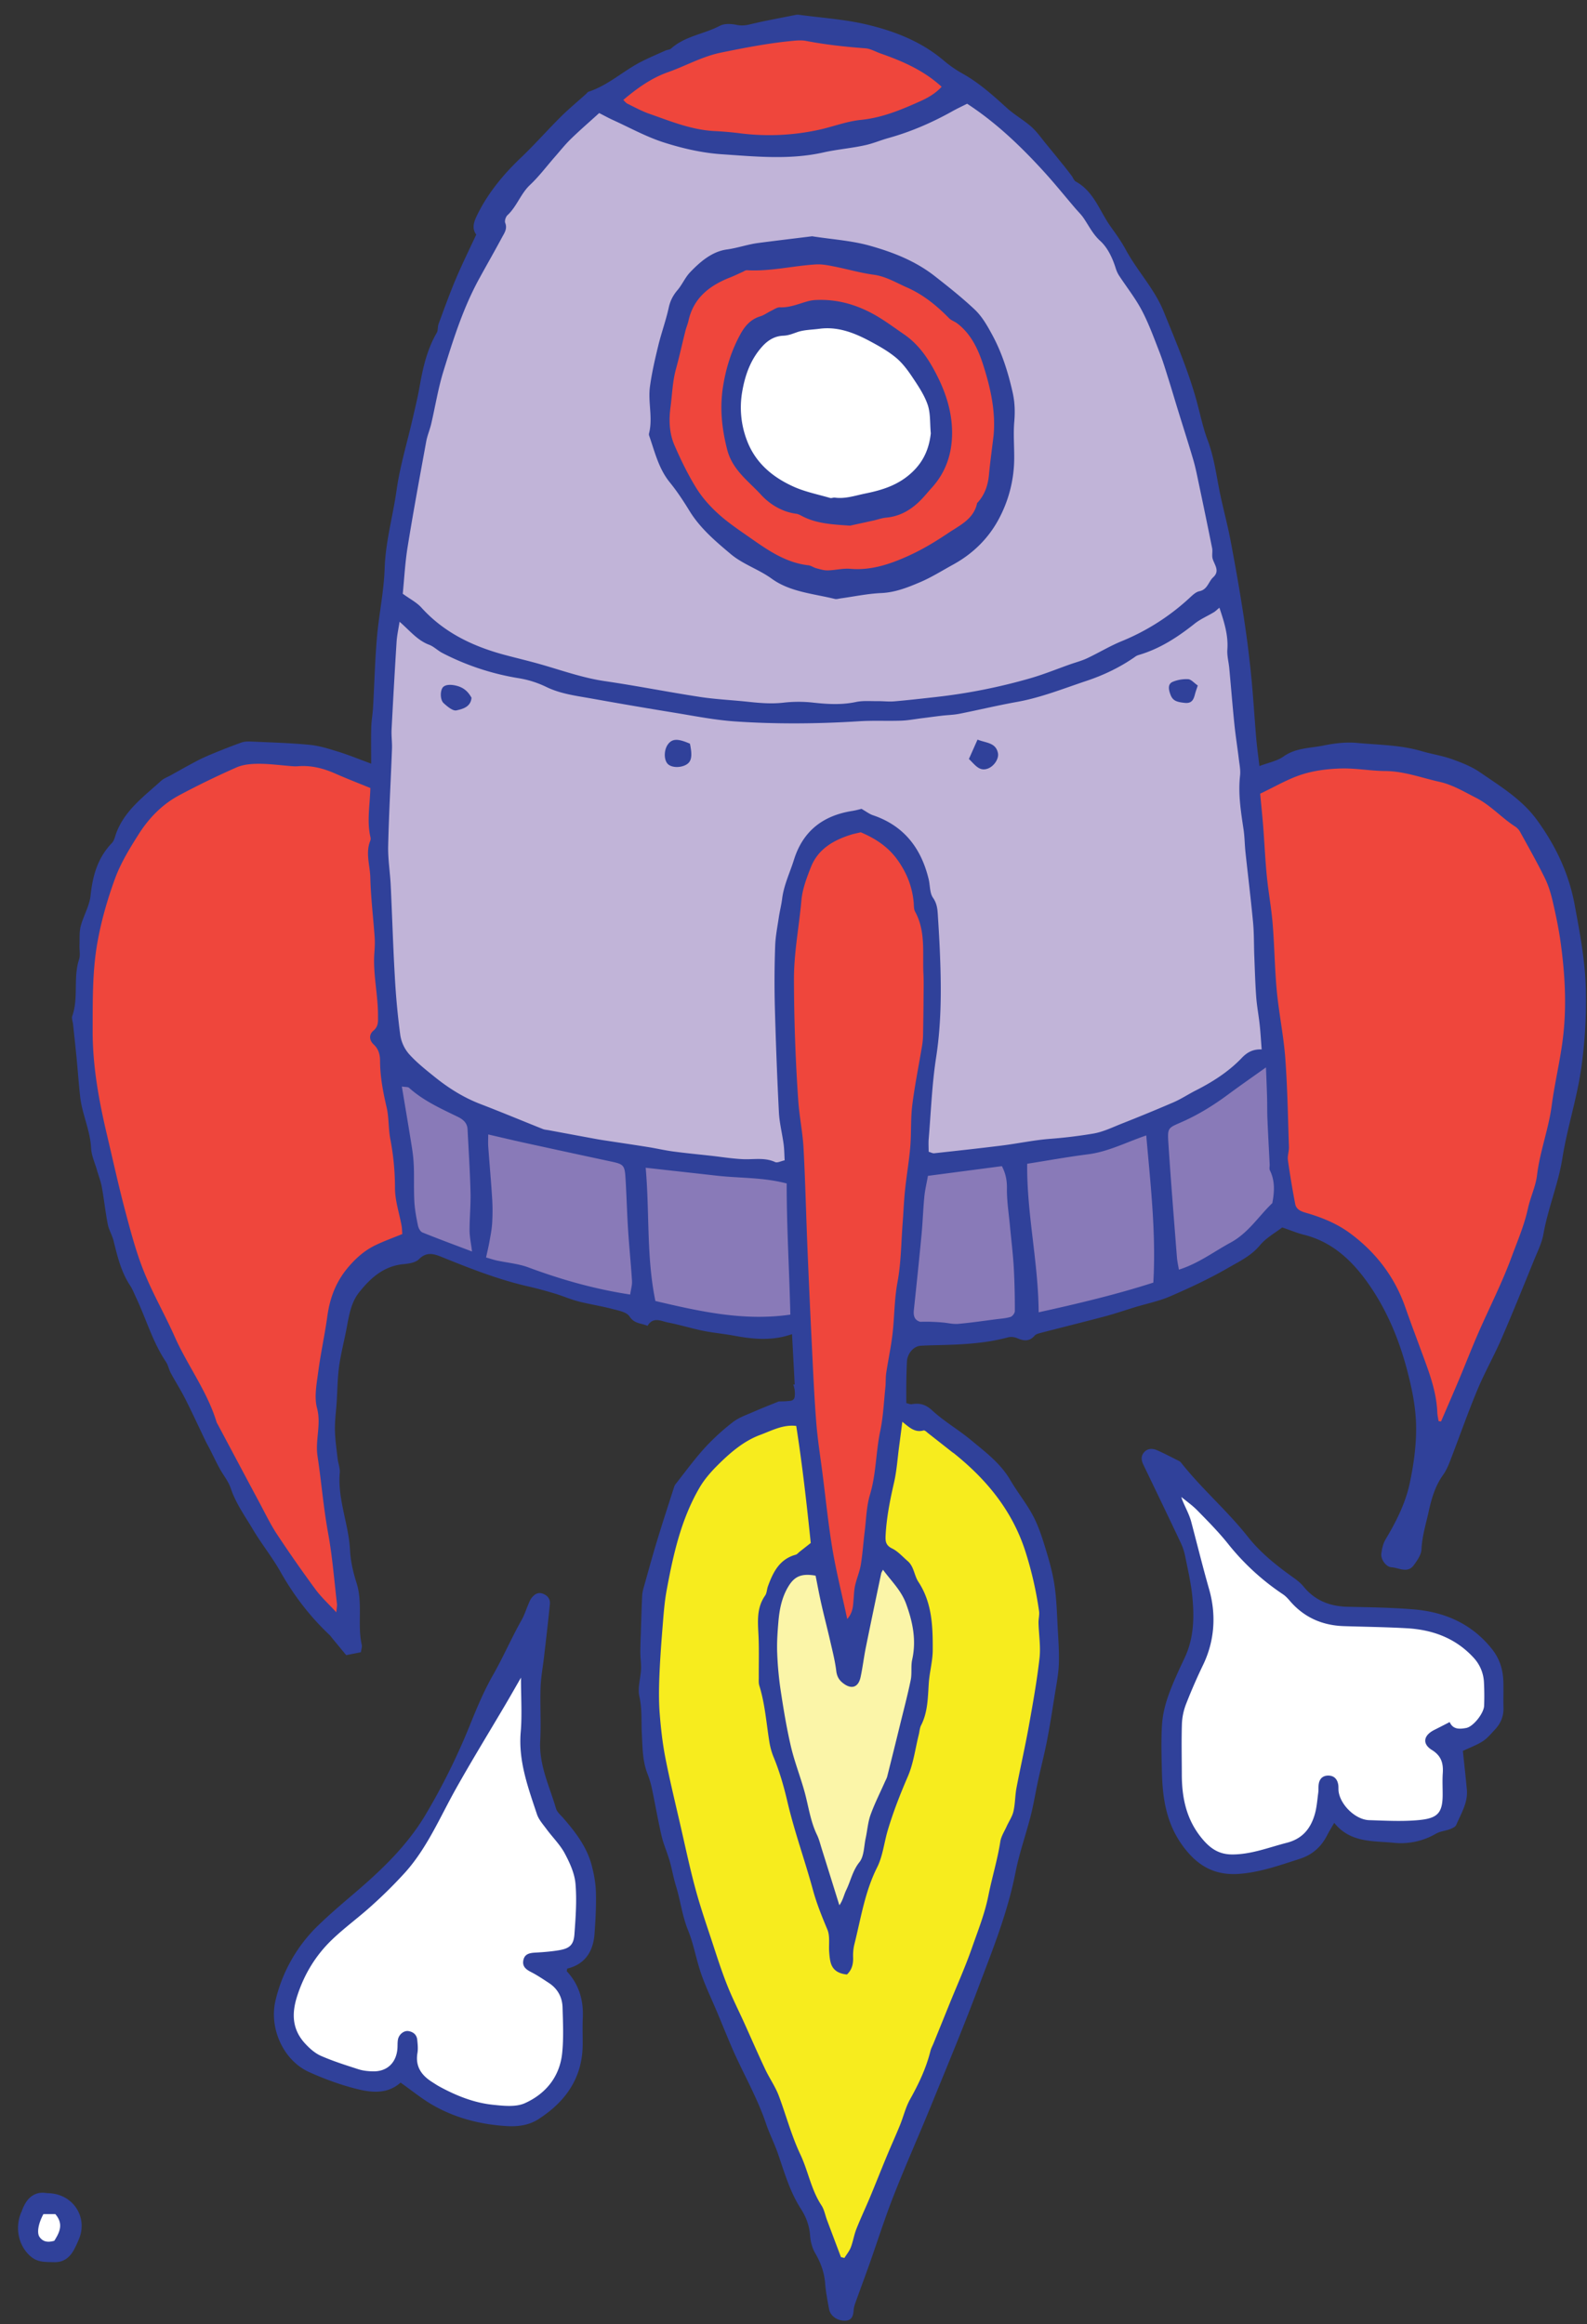 <svg width="127" height="186" viewBox="-1 -1 127 186" xmlns="http://www.w3.org/2000/svg"><rect x="-1" y="-1" width="127" height="186" fill="#333333" stroke="none"/><path fill="#C1B4D8" d="M41.75 11.921l-3.6 5.488-5.4 15.016-2.5 13.722-.5 16.864v19.258l4.059 3.792 11.141 4.39 11.781 1.995 18.459-.897 11.76-1.197 9.2-3.992 4.8-3.093-3.1-33.228-2.998-16.964-4.488-10.676-3.914-6.287-7.576-7.883-8.224-5.987-8.4-.998-7.927 1.597-7.173 4.091-5.4 4.989"/><path fill="#897AB8" d="M30.35 84.364l1.6 14.369 6.4 1.596 9.1 2.495 11.5 2.195 6.825-.399 7.475.698 9.9-.798 10.547-3.193 7.253-5.289.6-4.689-.6-8.082-3.6 1.995-4.807 3.293-5.293 2.195-5.9.699-6.16.997h-3.14l-9.7.399-4-.399-4.027-.408-4.773-.689-5.8-1.098-3.9-1.097-5.1-2.096-4.4-2.694"/><path fill="#F7EC1E" d="M61.425 112.329L57 114.95l-3.3 3.964-2.175 7.035-.525 9.804 2.85 13.62 4.575 13.247 3.425 8.606 3.5 7.484.6 2.544.725.524.875-2.02 6.025-14.145 5.1-13.246 2.25-11.001 2.025-9.404-.9-8.782-4.425-6.886-4.375-3.442-1.625-.523h-10.2"/><path fill="#FBF5A8" d="M63.75 123.928l-1.9 1.048-1.1 3.069v5.612l2.1 9.505 3.1 9.879h1.025l3.975-12.498 1.8-10.678-.975-4.14-1.725-1.797-5.175-.598-1.125.598"/><path fill="#EF463C" d="M69.35 65.304h-2.4l-2.8 1.497-1.7 3.493-.6 9.779.7 16.165.6 14.269 1.3 10.178 2.3 10.477 3.6-16.864 1.6-16.763 1.3-14.668v-9.081l-1.2-5.189-1.4-2.494-1.3-.799m-40.2-4.29l-3.799-1.636H18.35l-6 2.734s-3.9 4.989-4.099 5.288c-.2.299-2.501 10.976-2.501 10.976l.6 8.581 2.501 10.877 7.3 16.066 7.6 12.588 2.9 3.377.4-1.697-1.7-8.082-.4-9.779 1.1-7.484 3.1-3.193 2.8-1.397-1.5-14.668-.9-8.681-.5-9.58.099-4.29zm70.1 1.297l1.3 14.269.8 10.976.7 8.482 2.792 1.197 3.808 2.894 2.7 4.79 1.7 5.787v5.588l5.1-9.48 5.1-15.267 2.2-11.973-2.2-11.276-4.9-5.987-6.9-2.933-6.608.538-5.592 2.395M75.95 5.733l-5.8-3.293-9.4-.898-8.55 2.096-4.75 3.393 3.481 1.995 7.819 1.497 7.8-.599s5.5-1.596 5.8-1.696c.3-.1 3.6-2.495 3.6-2.495zM65.567 19.005l-8.317.998-3.989 3.791-1.061 4.391v5.787l2.123 5.089 5.527 4.69 5 1.896 8.4-1.497 4.9-4.191 1.2-7.633-1.2-5.239-3.6-4.088-5-2.797-3.983-1.197"/><path fill="#FFF" d="M65.961 24.394l-5.311.698-2.7 3.493v5.089l2.7 4.191 5.311 1.696 5.989-1.397 2-2.395v-3.738l-1.9-4.145-3.1-2.794-2.989-.698M3.95 174.968h-1.4l-1.1 1.098v2.095l1.539.399 1.774-.998v-1.696l-.813-.898m37.3-44.703l-3.1 5.089-1.7 3.891-1.875 3.618-3.713 5.5-6.037 5.314s-2.663 4.341-2.663 4.453v3.929l2.513 2.507 3.375.935 3.45-.785 3 2.132 3.037.936h4.013l2.625-2.881.75-3.555-.337-2.844-1.087-1.647-.788-.486 1.913-.748.675-1.011.563-3.517-.637-2.732-.863-2.132-1.087-1.46-.975-1.609-.563-2.957.337-10.34-.826.4zm51.487-13.072l4.276 3.966 5.024 4.94 4.35 2.058 4.688.299 3.488.674 2.062 1.384 1.462 1.871.3 1.909-.862 3.33-2.925.524.675 2.582-.15 3.255-3.45 1.609-4.575-.673-1.8-1.684-1.2 2.881-2.55 1.347-4.387.824-2.926-1.871-1.312-4.229v-6.137l1.838-4.266.374-2.469-.074-2.582-.6-3.405-2.176-5.575.45-.562"/><g fill="#30419A"><path d="M125.906 78.105c-.059-2.251-.481-4.464-.89-6.682-.467-2.535-1.522-4.738-3.017-6.798-1.206-1.659-2.921-2.689-4.553-3.816-.675-.466-1.476-.78-2.258-1.059-.784-.279-1.622-.403-2.423-.639-1.682-.496-3.428-.497-5.148-.657-.88-.082-1.803.023-2.675.202-1.081.224-2.229.177-3.216.876-.529.375-1.234.503-1.94.773-.091-.776-.194-1.496-.256-2.219-.148-1.73-.245-3.464-.421-5.19a93.263 93.263 0 0 0-.624-4.828c-.3-1.935-.64-3.864-1.005-5.787-.22-1.165-.525-2.315-.78-3.474-.336-1.527-.494-3.089-1.055-4.575-.406-1.074-.622-2.22-.937-3.33-.674-2.383-1.646-4.654-2.573-6.946-.745-1.844-2.127-3.271-3.054-4.99-.346-.645-.782-1.246-1.209-1.844-.877-1.231-1.326-2.793-2.776-3.59-.152-.083-.221-.31-.337-.463a31.065 31.065 0 0 0-.59-.764c-.481-.596-.962-1.191-1.449-1.782-.387-.468-.737-.98-1.187-1.378-.619-.549-1.362-.961-1.972-1.517-1.117-1.016-2.233-2.018-3.566-2.757a9.504 9.504 0 0 1-1.497-1.047c-1.79-1.512-3.924-2.338-6.144-2.863-1.775-.419-3.621-.534-5.437-.78a.899.899 0 0 0-.287.021c-1.196.24-2.398.455-3.583.741-.388.094-.717.127-1.119.044-.421-.087-.958-.114-1.316.075-1.275.673-2.796.82-3.912 1.827-.108.097-.303.092-.448.157-.639.287-1.285.562-1.91.878-1.453.732-2.658 1.901-4.239 2.413-.082.026-.141.124-.211.188-.693.624-1.413 1.219-2.071 1.877-1.06 1.059-2.048 2.183-3.137 3.22-1.339 1.275-2.541 2.707-3.4 4.39-.324.636-.582 1.207-.173 1.761-.574 1.239-1.142 2.386-1.638 3.562-.498 1.179-.93 2.386-1.375 3.587-.084.225-.034.513-.149.713-.764 1.318-1.101 2.763-1.359 4.242-.153.884-.368 1.759-.569 2.635-.436 1.902-1.012 3.783-1.284 5.708-.294 2.087-.883 4.121-.954 6.255-.061 1.855-.459 3.695-.619 5.55-.159 1.851-.202 3.712-.308 5.567-.03.541-.132 1.078-.147 1.619-.025.947-.007 1.894-.007 2.9-.943-.346-1.76-.683-2.6-.945-.763-.237-1.543-.486-2.332-.562-1.565-.151-3.141-.191-4.713-.263-.249-.012-.518.002-.749.084a48.05 48.05 0 0 0-2.136.827c-.459.187-.918.381-1.357.61-.734.382-1.453.793-2.177 1.194-.251.138-.538.24-.744.428-1.349 1.229-2.863 2.32-3.564 4.109-.117.296-.171.658-.376.871-1.136 1.181-1.539 2.61-1.706 4.2-.087.836-.573 1.624-.789 2.456-.125.479-.078 1.006-.098 1.511-.015.384.079.799-.035 1.148-.482 1.477-.027 3.059-.542 4.53-.067.191.04.442.063.665.097.912.197 1.824.286 2.736.098 1.018.169 2.039.282 3.056.155 1.395.807 2.684.874 4.11.028.588.299 1.165.465 1.746.129.454.309.898.393 1.36.18.994.285 2.001.477 2.991.089.457.357.877.468 1.332.302 1.238.6 2.471 1.313 3.561.208.316.346.678.508 1.024.797 1.698 1.313 3.525 2.373 5.102.174.259.225.596.375.874.378.701.808 1.374 1.167 2.084.561 1.109 1.079 2.24 1.618 3.36.11.228.239.447.353.673.258.507.499 1.023.771 1.523.292.538.707 1.029.897 1.598.402 1.207 1.14 2.22 1.773 3.29.687 1.159 1.543 2.218 2.204 3.389 1.064 1.886 2.357 3.576 3.93 5.06.093.087.163.199.245.298l1.086 1.313 1.175-.233c.028-.217.108-.415.07-.588-.367-1.632.102-3.327-.417-4.956-.271-.849-.477-1.747-.523-2.632-.106-2.086-1.004-4.061-.819-6.186.032-.371-.131-.757-.174-1.139-.087-.765-.202-1.532-.215-2.299-.012-.736.092-1.474.14-2.21.063-.961.064-1.93.196-2.881.144-1.044.421-2.069.612-3.107.181-.985.358-2.006.978-2.789.9-1.137 1.964-2.114 3.543-2.268.433-.041.976-.116 1.25-.392.618-.622 1.187-.443 1.846-.176 2.257.915 4.523 1.807 6.909 2.351.713.162 1.419.357 2.119.567.633.19 1.243.462 1.882.627.897.231 1.817.368 2.712.604.492.129 1.158.245 1.384.597.386.603.944.532 1.446.758.455-.761 1.091-.375 1.644-.267.939.183 1.857.469 2.795.661.811.165 1.641.237 2.455.388 1.524.283 3.04.45 4.668-.118l.216 4.04c-.043-.006-.076-.008-.116-.013.111.31.155.626.116.963-.024.207-.142.32-.347.346-.307.04-.616.046-.926.048-.654.266-1.365.542-2.066.85-.55.241-1.146.445-1.611.807a18.01 18.01 0 0 0-2.25 2.06c-.838.923-1.575 1.937-2.347 2.919-.077.097-.111.231-.15.354-.446 1.393-.902 2.784-1.327 4.183-.354 1.164-.674 2.338-1.002 3.509-.076.273-.163.551-.178.829-.052 1.024-.078 2.051-.112 3.075-.016.511-.04 1.022-.037 1.532.003.435.074.871.055 1.304-.033.732-.289 1.5-.134 2.182.228 1.001.143 1.984.197 2.976.059 1.086.045 2.182.454 3.223.151.386.272.789.357 1.194.264 1.254.477 2.519.768 3.767.159.683.453 1.333.648 2.009.188.648.293 1.32.494 1.963.369 1.185.504 2.424.981 3.592.455 1.113.646 2.332 1.044 3.472.367 1.054.857 2.066 1.289 3.099.385.917.755 1.84 1.148 2.754.883 2.058 2.031 3.996 2.751 6.129.276.818.675 1.594.957 2.41.522 1.509.954 3.05 1.833 4.413.424.656.688 1.364.744 2.165.034.469.164.974.398 1.377.444.762.736 1.541.803 2.427.052.69.191 1.374.313 2.056.097.552.663.953 1.29.933.563-.017.646-.413.68-.861.014-.188.07-.379.135-.559.366-1.022.748-2.039 1.111-3.063.654-1.848 1.246-3.72 1.962-5.544.937-2.389 1.986-4.735 2.957-7.112 1.274-3.12 2.574-6.232 3.763-9.386 1.152-3.057 2.385-6.092 3.018-9.327.301-1.541.837-3.035 1.225-4.562.237-.932.387-1.885.591-2.825.231-1.067.507-2.123.714-3.194.233-1.199.419-2.408.611-3.615.13-.822.298-1.646.332-2.474.038-.963-.037-1.932-.089-2.896-.06-1.117-.089-2.241-.245-3.347-.134-.945-.385-1.882-.663-2.799-.288-.948-.582-1.914-1.036-2.788-.529-1.019-1.273-1.926-1.854-2.923-.782-1.342-1.998-2.245-3.152-3.203-.999-.829-2.146-1.489-3.096-2.365-.525-.485-.992-.604-1.623-.501-.137.023-.289-.052-.448-.085 0-.589-.006-1.134.002-1.677.008-.547.022-1.094.049-1.64.032-.655.533-1.235 1.089-1.27.37-.024.742-.036 1.113-.045 1.974-.045 3.945-.106 5.871-.626.231-.062.532-.034.751.063.524.23.972.281 1.392-.2.11-.126.324-.18.5-.226 1.714-.445 3.434-.869 5.145-1.324.805-.215 1.596-.488 2.394-.731.948-.288 1.936-.486 2.839-.88 1.559-.676 3.108-1.398 4.577-2.247.901-.519 1.868-.97 2.58-1.829.495-.598 1.23-.998 1.78-1.426.66.225 1.194.452 1.751.591 2.188.544 3.75 1.982 5.001 3.711 1.552 2.147 2.575 4.563 3.251 7.148.417 1.597.733 3.141.713 4.819-.016 1.438-.22 2.829-.51 4.194-.338 1.601-1.084 3.082-1.933 4.499-.203.34-.299.772-.343 1.173-.047.426.382 1.034.802 1.059.599.035 1.296.52 1.798-.165.279-.378.596-.837.616-1.273.047-1.045.355-2.016.575-3.018.231-1.049.518-2.045 1.152-2.931.24-.336.413-.731.563-1.119.729-1.886 1.396-3.798 2.172-5.665.578-1.392 1.33-2.712 1.93-4.096.909-2.094 1.76-4.212 2.621-6.326.279-.684.621-1.365.747-2.081.364-2.06 1.188-3.994 1.517-6.074.37-2.34 1.117-4.611 1.473-6.97a37.7 37.7 0 0 0 .401-6.597zM52.472 4.77c1.414-.498 2.715-1.25 4.223-1.559 1.849-.379 3.694-.737 5.571-.925.412-.041.844-.089 1.243-.012 1.575.306 3.163.472 4.761.594.399.031.782.264 1.173.402 1.751.615 3.445 1.334 4.912 2.673-.482.529-1.082.876-1.702 1.155-1.524.683-3.048 1.326-4.758 1.496-1.138.112-2.24.549-3.368.795a18.65 18.65 0 0 1-6.405.266 26.299 26.299 0 0 0-1.957-.166c-1.846-.097-3.509-.791-5.205-1.384-.6-.21-1.165-.52-1.738-.801-.131-.064-.228-.199-.345-.305 1.113-.941 2.254-1.758 3.595-2.229zM31.624 42.742c.454-2.814.974-5.616 1.486-8.42.086-.471.284-.921.394-1.388.329-1.404.554-2.838.977-4.211.784-2.542 1.585-5.086 2.874-7.435.6-1.097 1.224-2.181 1.814-3.283.188-.352.45-.692.261-1.168-.064-.162.041-.487.181-.617.752-.7 1.053-1.716 1.808-2.426.721-.678 1.321-1.484 1.977-2.232.424-.484.825-.992 1.284-1.439.708-.69 1.458-1.337 2.27-2.075.398.202.731.388 1.076.545 1.368.622 2.7 1.363 4.123 1.815 1.486.472 3.05.832 4.601.936 2.712.182 5.442.465 8.154-.146 1.12-.252 2.277-.336 3.395-.593.612-.14 1.2-.392 1.815-.563 1.796-.499 3.504-1.245 5.134-2.158.359-.201.734-.373 1.147-.582 2.3 1.497 4.286 3.395 6.143 5.433.861.944 1.664 1.941 2.495 2.914.228.268.487.514.684.803.423.622.73 1.281 1.332 1.829.585.533.981 1.363 1.236 2.184.064.207.156.414.274.596.606.926 1.303 1.804 1.815 2.778.558 1.059.969 2.199 1.406 3.318.279.714.498 1.452.729 2.183.27.856.522 1.717.787 2.574.396 1.285.809 2.566 1.189 3.856.171.579.291 1.173.415 1.765.375 1.774.745 3.55 1.101 5.329.055.276-.036.586.042.851.148.499.598.972.045 1.481-.384.354-.453.988-1.11 1.119-.288.058-.553.324-.788.538a18.038 18.038 0 0 1-5.43 3.459c-.947.387-1.831.928-2.76 1.365-.433.204-.905.326-1.36.486-1.061.375-2.106.803-3.185 1.114a45.425 45.425 0 0 1-7.553 1.502c-1.112.123-2.224.253-3.338.347-.447.038-.902-.021-1.353-.016-.573.006-1.163-.049-1.714.068-1.128.239-2.236.178-3.365.056a10.612 10.612 0 0 0-2.39-.008c-.975.117-1.924.037-2.885-.066-1.283-.138-2.578-.193-3.851-.389-2.538-.388-5.057-.891-7.596-1.261-1.795-.262-3.483-.875-5.21-1.365-.925-.262-1.863-.482-2.793-.731-2.558-.684-4.872-1.784-6.686-3.792-.373-.413-.907-.682-1.49-1.107.118-1.171.184-2.484.393-3.773zM29.041 98.65c-.807.39-1.457.942-2.074 1.643-1.054 1.195-1.563 2.52-1.773 4.048-.206 1.495-.536 2.972-.731 4.468-.125.952-.33 1.983-.093 2.871.351 1.314-.156 2.556.04 3.85.312 2.055.474 4.129.851 6.182.34 1.857.483 3.751.705 5.629.018.153-.021.312-.051.686-.633-.688-1.209-1.212-1.661-1.826a106.18 106.18 0 0 1-3.087-4.42c-.529-.802-.948-1.678-1.402-2.527-1.107-2.066-2.206-4.137-3.308-6.206-.045-.087-.103-.168-.131-.26-.748-2.457-2.323-4.511-3.353-6.833-.779-1.757-1.751-3.432-2.463-5.213-.629-1.572-1.062-3.227-1.498-4.868-.52-1.956-.95-3.935-1.417-5.905-.666-2.806-1.191-5.625-1.181-8.532.008-2.323-.029-4.655.368-6.939.308-1.762.807-3.512 1.424-5.194.459-1.251 1.179-2.424 1.899-3.558.816-1.285 1.882-2.383 3.241-3.107a67.33 67.33 0 0 1 4.587-2.229c.537-.236 1.188-.287 1.787-.287.883 0 1.766.124 2.65.191.159.012.32.016.478.004 1.051-.085 2.029.165 2.985.588.925.409 1.87.773 2.806 1.156-.041 1.411-.286 2.664.004 3.921a.498.498 0 0 1-.006.284c-.406.983-.027 1.975-.003 2.955.039 1.593.236 3.182.347 4.774.029.409.01.824-.021 1.234-.129 1.696.296 3.36.29 5.049-.002.441.059.85-.379 1.212-.325.269-.358.732.036 1.097.376.348.505.786.507 1.304.003 1.259.238 2.486.524 3.713.194.835.137 1.724.301 2.569a20.79 20.79 0 0 1 .37 3.916c.005 1.002.346 2.002.528 3.004.04.217.038.441.056.661-.744.305-1.467.563-2.152.895zm3.763-1.023c-.168-.069-.314-.344-.356-.547-.129-.626-.25-1.26-.287-1.895-.053-.927-.013-1.859-.043-2.786a12.39 12.39 0 0 0-.148-1.527c-.253-1.603-.526-3.201-.812-4.922.3.048.487.021.575.101 1.145 1.033 2.531 1.656 3.895 2.32.422.205.762.484.788.995.086 1.685.195 3.368.237 5.053.026 1.015-.079 2.033-.075 3.049.003.52.118 1.041.197 1.684-1.427-.542-2.708-1.012-3.971-1.525zm16.625 4.968c-2.907-.444-5.55-1.208-8.146-2.171-.803-.298-1.688-.37-2.535-.553-.246-.054-.485-.137-.851-.242.094-.433.192-.823.262-1.217.089-.5.193-1.001.224-1.506a15.9 15.9 0 0 0 .006-1.928c-.087-1.408-.215-2.814-.317-4.221-.021-.282-.003-.565-.003-.972 1.019.235 1.94.455 2.865.658 2.322.508 4.646 1.012 6.971 1.509.987.212 1.086.286 1.15 1.317.086 1.376.119 2.755.207 4.13.087 1.371.229 2.738.314 4.11.021.334-.088.677-.147 1.086zm2.019.518c-.726-3.513-.458-7.035-.777-10.663 1.964.219 3.82.423 5.676.633 1.832.208 3.702.122 5.608.624-.004 3.515.213 6.972.292 10.495-3.692.537-7.198-.241-10.799-1.089zm21.461 10.358c.097-.028.26.139.379.233.652.509 1.3 1.022 1.951 1.534.025.019.057.031.082.051 2.606 2.085 4.655 4.556 5.713 7.793a29.112 29.112 0 0 1 1.116 4.849c.044.305-.05.627-.042.939.024.948.184 1.909.078 2.84-.209 1.83-.536 3.649-.862 5.464-.295 1.639-.669 3.264-.979 4.901-.117.62-.102 1.268-.243 1.881-.097.422-.366.803-.547 1.207-.182.402-.441.796-.506 1.218-.226 1.459-.665 2.869-.951 4.304-.291 1.463-.838 2.815-1.319 4.197-.525 1.508-1.182 2.971-1.783 4.453a3000.05 3000.05 0 0 1-1.286 3.173c-.085.209-.198.409-.252.624-.341 1.376-.941 2.635-1.631 3.87-.357.637-.525 1.376-.804 2.059-.338.831-.711 1.648-1.055 2.478-.453 1.092-.886 2.193-1.341 3.285-.358.855-.756 1.694-1.096 2.556-.188.472-.261.988-.443 1.463-.117.304-.338.567-.513.849l-.278-.067c-.373-.99-.747-1.979-1.118-2.97-.146-.39-.217-.828-.44-1.167-.829-1.255-1.063-2.747-1.688-4.071-.719-1.522-1.141-3.135-1.726-4.697-.279-.743-.754-1.411-1.094-2.135-.575-1.219-1.112-2.457-1.667-3.686-.461-1.016-.966-2.013-1.377-3.049-.438-1.102-.8-2.235-1.17-3.363-.471-1.435-.968-2.864-1.361-4.321-.453-1.673-.811-3.371-1.198-5.061-.416-1.813-.858-3.621-1.214-5.447-.225-1.158-.357-2.338-.45-3.515-.076-.957-.067-1.925-.031-2.884.05-1.316.144-2.63.25-3.943.083-1.022.151-2.053.337-3.059.524-2.844 1.15-5.669 2.629-8.205.368-.63.86-1.207 1.377-1.726 1.021-1.025 2.131-2.002 3.492-2.503.897-.33 1.804-.841 2.871-.712.493 3.15.844 6.3 1.162 9.366l-.898.707c-.101.079-.189.2-.303.231-1.307.357-1.816 1.404-2.228 2.535-.087.242-.084.536-.223.735-.759 1.083-.557 2.287-.518 3.483.033 1.017.006 2.036.011 3.054.001.225-.022.464.043.672.458 1.474.561 3.008.807 4.518.066.41.18.822.338 1.206.475 1.151.816 2.334 1.099 3.549.557 2.39 1.401 4.703 2.045 7.071.3 1.104.724 2.139 1.162 3.187.216.52.095 1.178.139 1.773.022.286.045.579.119.854.172.64.659.892 1.302.958.397-.368.513-.836.494-1.378-.013-.349.02-.712.105-1.05.519-2.073.835-4.193 1.818-6.146.453-.901.555-1.974.848-2.959.438-1.474.997-2.9 1.609-4.315.452-1.047.595-2.226.875-3.347.062-.249.072-.523.185-.746.547-1.07.538-2.229.617-3.383.061-.884.313-1.76.316-2.641.008-1.889-.048-3.785-1.147-5.454-.345-.524-.347-1.228-.859-1.666-.408-.35-.779-.781-1.249-1.01-.537-.261-.54-.617-.514-1.096.079-1.419.356-2.799.673-4.18.214-.935.275-1.904.402-2.858.085-.632.165-1.265.261-2.003.538.428.99.895 1.699.693zm-8.642 11.622c.151.751.288 1.503.457 2.248.221.982.477 1.956.702 2.937.185.81.396 1.62.496 2.442.053.434.221.726.536.971.677.529 1.23.354 1.409-.476.169-.781.261-1.579.418-2.362.401-1.982.818-3.959 1.232-5.937.019-.088.078-.167.142-.3.668.912 1.462 1.654 1.854 2.733.534 1.465.828 2.91.485 4.461-.116.526-.009 1.099-.117 1.628-.244 1.192-.556 2.37-.846 3.553-.34 1.39-.684 2.779-1.034 4.166-.038.152-.123.293-.187.439-.387.876-.824 1.735-1.148 2.634-.213.594-.255 1.249-.391 1.872-.141.653-.123 1.446-.5 1.918-.55.688-.696 1.496-1.055 2.231-.187.383-.262.82-.55 1.216-.472-1.513-.942-3.026-1.417-4.538-.114-.364-.204-.742-.369-1.084-.524-1.08-.675-2.26-.984-3.4-.334-1.231-.811-2.426-1.103-3.666-.343-1.463-.588-2.954-.815-4.442a27.465 27.465 0 0 1-.287-3.056c-.033-.83.026-1.667.096-2.496.084-.987.27-1.952.797-2.825.483-.801 1.041-1.071 2.179-.867zm7.577-34.313c-.096 1.146-.296 2.283-.415 3.429-.093.88-.126 1.766-.193 2.649-.123 1.589-.125 3.201-.416 4.76-.247 1.328-.238 2.656-.379 3.979-.117 1.1-.358 2.186-.521 3.282-.056.375-.027.762-.067 1.14-.122 1.168-.171 2.354-.412 3.498-.355 1.685-.319 3.422-.821 5.091-.281.937-.299 1.956-.421 2.939-.111.888-.166 1.785-.312 2.668-.093.564-.331 1.104-.457 1.665-.084.37-.09.758-.124 1.138-.044.494-.037 1.005-.505 1.546-.422-1.96-.873-3.747-1.178-5.558-.334-1.986-.535-3.995-.79-5.995-.178-1.398-.403-2.793-.513-4.197-.162-2.05-.25-4.106-.351-6.161-.13-2.632-.249-5.265-.358-7.898-.108-2.623-.165-5.249-.308-7.87-.069-1.276-.336-2.541-.423-3.816a145.432 145.432 0 0 1-.344-9.706c-.003-2.132.41-4.204.596-6.304.081-.91.424-1.817.766-2.678.567-1.43 1.785-2.136 3.184-2.579.274-.087.558-.138.803-.198 1.188.507 2.199 1.167 2.958 2.238.729 1.028 1.156 2.12 1.273 3.354.025.255 0 .546.114.756.867 1.583.586 3.311.669 4.992.031.605.014 1.212.009 1.818a251.63 251.63 0 0 1-.039 3.011 5.867 5.867 0 0 1-.071.859c-.264 1.6-.591 3.193-.792 4.801-.139 1.105-.068 2.235-.162 3.347zm8.023 13.607c-.363.114-.758.136-1.14.185-1.017.131-2.033.282-3.054.371-.407.036-.825-.077-1.239-.11a14.808 14.808 0 0 0-1.789-.054c-.469-.128-.563-.49-.512-.953.213-2.007.423-4.014.613-6.023.096-1.01.126-2.026.224-3.036.051-.539.183-1.07.289-1.668l5.917-.777c.316.605.413 1.164.404 1.802-.012.983.148 1.969.239 2.954.103 1.111.241 2.221.307 3.336a60.36 60.36 0 0 1 .086 3.509c0 .162-.191.416-.345.464zm-.67-13.718c-1.812.227-3.628.423-5.443.622-.117.012-.244-.064-.438-.121 0-.343-.025-.694.004-1.041.182-2.172.261-4.36.593-6.51.456-2.949.417-5.893.283-8.849-.04-.866-.094-1.731-.148-2.595-.029-.471-.082-.895-.387-1.334-.268-.387-.224-.985-.344-1.482-.598-2.475-1.969-4.279-4.46-5.12-.281-.094-.527-.289-.914-.51-.138.031-.44.119-.748.168-2.343.371-3.943 1.609-4.662 3.913-.322 1.034-.807 2.016-.942 3.11-.062.503-.193.998-.267 1.499-.113.76-.266 1.521-.291 2.284a78.59 78.59 0 0 0-.03 4.707c.076 2.865.184 5.73.328 8.593.043.855.263 1.7.378 2.554.056.411.056.829.083 1.298-.288.06-.584.224-.763.14-.839-.388-1.706-.193-2.564-.231-.861-.038-1.716-.179-2.575-.274-1.011-.113-2.024-.209-3.032-.344-.668-.089-1.325-.245-1.991-.351-1.2-.192-2.404-.368-3.606-.552-.19-.029-.379-.061-.568-.095-1.262-.233-2.523-.468-3.785-.702-.157-.029-.324-.037-.47-.096-1.664-.664-3.318-1.356-4.991-1.998-1.332-.512-2.519-1.253-3.62-2.137-.723-.581-1.462-1.163-2.08-1.848a3.023 3.023 0 0 1-.713-1.523 59.328 59.328 0 0 1-.439-4.708c-.141-2.427-.21-4.857-.328-7.286-.05-1.049-.227-2.097-.204-3.143.06-2.595.208-5.188.306-7.782.02-.513-.058-1.031-.032-1.544.12-2.343.252-4.685.4-7.025.032-.507.147-1.008.238-1.6.826.714 1.418 1.485 2.363 1.84.38.142.687.465 1.055.656a20.33 20.33 0 0 0 6.144 2.026 8.01 8.01 0 0 1 2.187.698c1.158.562 2.403.706 3.634.928 2.178.391 4.36.765 6.545 1.12 1.642.266 3.284.598 4.939.71 3.306.224 6.618.192 9.93-.016 1.11-.07 2.226-.009 3.339-.046.544-.018 1.086-.123 1.628-.191.541-.067 1.081-.142 1.622-.206.472-.055.953-.063 1.417-.155 1.533-.303 3.054-.672 4.591-.946 1.928-.343 3.735-1.073 5.573-1.685 1.387-.462 2.729-1.103 3.94-1.961.102-.073.234-.109.356-.146 1.639-.501 3.037-1.418 4.365-2.474.461-.367 1.024-.604 1.534-.912.135-.08.247-.199.447-.365.368 1.11.718 2.169.636 3.342-.036.497.107 1.005.154 1.51.139 1.497.258 2.997.41 4.492.095.927.243 1.848.354 2.774.053.437.148.887.099 1.317-.166 1.459.066 2.882.279 4.314.089.599.089 1.21.153 1.814.2 1.875.432 3.747.608 5.624.084.896.063 1.802.099 2.703.043 1.092.074 2.186.154 3.276.055.736.197 1.465.276 2.199.069.634.104 1.27.159 1.985-.703-.03-1.167.236-1.587.676-1.054 1.103-2.325 1.916-3.681 2.604-.601.305-1.168.683-1.784.951a143.371 143.371 0 0 1-4.181 1.722c-.741.295-1.482.657-2.256.784a38.13 38.13 0 0 1-3.368.412c-1.311.094-2.605.376-3.911.539zm12.098 10.972c-2.992.963-6.05 1.686-9.176 2.377-.029-4.053-.962-7.89-.917-11.887 1.641-.26 3.246-.551 4.863-.757 1.612-.204 3.046-.957 4.664-1.511.349 3.992.792 7.847.566 11.778zm9.521-6.36c-1.089 1.037-1.913 2.388-3.345 3.162-1.343.726-2.567 1.671-4.13 2.161-.054-.334-.132-.664-.158-.999-.238-3.071-.491-6.14-.688-9.214-.073-1.161.007-1.131 1.086-1.606 1.323-.583 2.547-1.344 3.71-2.206.916-.679 1.855-1.33 3.019-2.162.036.954.068 1.676.088 2.397.016.572.004 1.145.028 1.717.051 1.217.119 2.434.18 3.651.007.161-.045.348.019.479.417.844.363 1.723.191 2.62zm23.221-12.922c-.231 1.717-.636 3.404-.861 5.107-.25 1.899-.948 3.679-1.174 5.573-.11.91-.536 1.777-.732 2.681-.294 1.351-.838 2.601-1.312 3.888-.742 2.017-1.711 3.921-2.574 5.877-.565 1.28-1.067 2.587-1.61 3.879-.477 1.134-.97 2.262-1.456 3.393l-.197-.033c-.035-.231-.092-.461-.101-.692-.054-1.398-.474-2.707-.947-4.005-.538-1.475-1.099-2.942-1.618-4.425-.856-2.443-2.371-4.405-4.434-5.924-1.054-.777-2.289-1.273-3.554-1.635-.413-.118-.741-.287-.82-.702a74.117 74.117 0 0 1-.583-3.508c-.047-.337.095-.696.084-1.044-.082-2.375-.118-4.754-.294-7.123-.134-1.791-.507-3.563-.677-5.354-.169-1.788-.186-3.592-.332-5.384-.104-1.274-.342-2.537-.467-3.81-.129-1.309-.187-2.623-.288-3.935-.066-.859-.157-1.717-.245-2.669 1.183-.558 2.214-1.175 3.33-1.533.992-.318 2.074-.452 3.122-.482 1.184-.035 2.373.193 3.562.203 1.509.012 2.9.544 4.335.863 1.032.23 1.952.782 2.901 1.266 1.205.611 2.064 1.612 3.164 2.319.154.1.296.254.385.416.671 1.221 1.358 2.434 1.973 3.682.294.595.492 1.25.642 1.899.253 1.092.483 2.193.635 3.303.36 2.627.5 5.256.143 7.909z"/><path d="M31.056 165.661c-1.04.93-2.3.809-3.487.513-1.308-.325-2.594-.799-3.825-1.352-2.086-.935-3.234-3.542-2.689-5.764a12.264 12.264 0 0 1 3.475-6.04c.86-.826 1.767-1.605 2.676-2.379 2.239-1.906 4.353-3.884 5.882-6.472a52.61 52.61 0 0 0 3.507-7.092c.553-1.373 1.129-2.752 1.86-4.034.823-1.443 1.477-2.966 2.292-4.409.219-.386.351-.823.529-1.234.076-.176.143-.364.258-.513.228-.296.515-.498.919-.345.375.142.592.432.553.82-.138 1.402-.305 2.8-.465 4.2-.095.829-.254 1.655-.282 2.486-.047 1.418.049 2.842-.028 4.258-.106 1.943.744 3.641 1.264 5.424.084.286.369.52.579.762.981 1.128 1.888 2.308 2.275 3.781.187.709.321 1.45.34 2.181.029 1.092-.034 2.19-.111 3.281-.1 1.416-.739 2.456-2.188 2.806-.012.108-.049.193-.023.222.98 1.06 1.337 2.321 1.271 3.739-.033.708-.004 1.419-.009 2.129-.021 2.673-1.377 4.567-3.543 5.96-.756.487-1.642.607-2.519.554-2.088-.126-4.091-.63-5.913-1.671-.888-.507-1.687-1.169-2.598-1.811zm9.635-32.407c-.477.827-.834 1.457-1.201 2.081-1.342 2.277-2.727 4.53-4.019 6.835-1.273 2.274-2.287 4.707-4.051 6.675a37.044 37.044 0 0 1-2.668 2.649c-1.024.932-2.155 1.748-3.155 2.703-1.325 1.265-2.252 2.782-2.82 4.556-.457 1.423-.382 2.672.637 3.781.361.392.795.78 1.275.989.972.426 1.992.747 3.004 1.073.362.116.759.156 1.142.165 1.124.028 1.868-.666 1.967-1.798.022-.256-.003-.52.049-.769.087-.406.486-.714.839-.654.384.064.659.289.7.694.035.352.074.717.016 1.061-.182 1.078.322 1.783 1.178 2.323.191.12.378.247.576.356 1.343.731 2.755 1.301 4.278 1.461.851.088 1.836.201 2.566-.127 1.667-.75 2.787-2.117 2.983-3.999.126-1.212.066-2.449.031-3.673-.024-.814-.393-1.49-1.093-1.948-.459-.299-.914-.61-1.399-.859-.407-.209-.739-.436-.647-.943.094-.52.492-.6.949-.626.644-.036 1.29-.086 1.925-.194.83-.142 1.153-.429 1.215-1.269.099-1.346.201-2.71.086-4.048-.072-.833-.457-1.677-.86-2.431-.375-.7-.97-1.28-1.448-1.928-.285-.387-.631-.768-.778-1.209-.708-2.136-1.497-4.25-1.297-6.586.116-1.361.02-2.744.02-4.341zm75.375 5.864c.104.993.221 2.041.319 3.091.098 1.053-.466 1.921-.85 2.833-.067.162-.33.272-.526.346-.359.138-.774.163-1.095.353a5.544 5.544 0 0 1-3.36.732c-1.646-.168-3.488.024-4.781-1.599-.225.391-.409.679-.562.982-.474.939-1.19 1.578-2.207 1.903-1.565.5-3.103 1.056-4.771 1.192-1.972.163-3.351-.583-4.535-2.168-1.368-1.833-1.667-3.868-1.717-6.017-.03-1.257-.072-2.52.012-3.772.051-.788.25-1.588.516-2.336.367-1.03.84-2.024 1.305-3.016.724-1.549.764-3.187.608-4.828-.107-1.119-.367-2.224-.589-3.329a4.798 4.798 0 0 0-.378-1.093c-.975-2.062-1.966-4.119-2.955-6.175-.166-.346-.214-.689.053-.994.3-.344.697-.321 1.069-.156.586.262 1.155.562 1.729.849a.44.44 0 0 1 .152.117c1.648 2.099 3.694 3.841 5.346 5.935 1.011 1.28 2.264 2.284 3.58 3.226.313.223.635.461.874.756.922 1.135 2.122 1.603 3.556 1.634 1.743.038 3.49.061 5.226.203 2.504.203 4.668 1.132 6.291 3.154.621.775.893 1.63.929 2.583.026.709-.011 1.42.012 2.129.022.688-.222 1.263-.681 1.754-.309.329-.604.695-.976.936-.468.303-1.007.497-1.594.775zm-1.056-2.308c.272.613.81.565 1.32.473.566-.102 1.416-1.174 1.438-1.785.021-.611.019-1.226-.013-1.838a3.093 3.093 0 0 0-.834-2.007c-1.442-1.567-3.277-2.234-5.34-2.352-1.675-.095-3.354-.114-5.031-.169-1.734-.056-3.193-.694-4.331-2.024-.166-.194-.347-.39-.559-.53a19.321 19.321 0 0 1-4.397-4.049c-.745-.93-1.589-1.783-2.424-2.636-.415-.426-.912-.772-1.301-1.096.004.013.04.159.097.297.233.566.54 1.11.695 1.696.475 1.8.921 3.605 1.432 5.397.566 1.984.46 4.084-.482 6.042a43.974 43.974 0 0 0-1.352 3.104 4.93 4.93 0 0 0-.344 1.59c-.045 1.353-.011 2.709-.009 4.066.002 1.88.36 3.625 1.615 5.14.667.805 1.362 1.282 2.45 1.275 1.523-.009 2.898-.566 4.332-.933 1.257-.321 1.914-1.139 2.245-2.287.158-.55.197-1.136.275-1.709.031-.223.006-.452.035-.675.058-.445.319-.71.774-.708.45.002.711.274.788.707.035.188.008.387.035.578.158 1.085 1.361 2.248 2.441 2.282 1.324.042 2.661.118 3.975-.006 1.468-.139 1.902-.539 1.909-2.001.003-.581-.031-1.164.009-1.742.056-.796-.113-1.398-.868-1.866-.798-.495-.675-1.171.187-1.605.374-.187.744-.379 1.233-.629zM2.775 174.508c2.06 0 3.298 1.929 2.53 3.706a10.03 10.03 0 0 1-.362.78c-.34.637-.822 1.057-1.601 1.036-.641-.017-1.277.037-1.835-.415-.972-.787-1.339-2.22-.844-3.487.023-.059.059-.115.079-.176.357-1.041 1.011-1.632 2.033-1.444zm-.299 1.674c-.406.744-.544 1.502-.311 1.834.305.436.738.429 1.179.305.441-.69.753-1.364.08-2.139h-.948zM36.733 54.84c-.062.732-.708.901-1.208 1.009-.289.062-.724-.309-1.016-.572-.291-.263-.291-.949-.095-1.237.19-.281.712-.283 1.203-.139.534.156.867.481 1.116.939zm17.478 3.674c.226 1.057.117 1.501-.401 1.733-.517.23-1.174.155-1.417-.163-.278-.364-.251-1.093.057-1.514.34-.464.784-.484 1.761-.056zm22.326 1.224l.69-1.551c.695.28 1.471.23 1.636 1.094.081.426-.301 1.027-.793 1.217-.702.27-1.035-.29-1.533-.76zm18.315-5.881c-.084.258-.162.465-.218.678-.111.426-.238.772-.816.714-.748-.076-1.001-.208-1.182-.745-.123-.364-.181-.764.197-.934a2.825 2.825 0 0 1 1.251-.217c.236.012.459.29.768.504zM63.99 17.908c1.604.25 3.164.345 4.634.76 1.838.518 3.623 1.21 5.18 2.428 1.087.851 2.163 1.705 3.169 2.648.616.578 1.013 1.286 1.419 2.031.793 1.459 1.273 2.993 1.637 4.593.183.798.208 1.568.139 2.38-.084.99.005 1.992-.006 2.989a10.373 10.373 0 0 1-1.288 4.899c-.822 1.497-2.053 2.696-3.582 3.535-.88.483-1.736 1.024-2.654 1.416-.99.421-1.991.823-3.116.873-1.084.047-2.16.277-3.239.425-.159.022-.33.08-.476.045-1.723-.424-3.584-.557-5.048-1.618-1.05-.761-2.301-1.148-3.281-1.972-1.224-1.029-2.449-2.064-3.303-3.458-.482-.788-.995-1.567-1.576-2.283-.898-1.106-1.2-2.45-1.652-3.739a.347.347 0 0 1-.005-.189c.311-1.238-.096-2.492.069-3.723.149-1.104.402-2.197.665-3.282.249-1.025.616-2.023.841-3.052.121-.551.346-.983.705-1.404.372-.436.602-.998.994-1.411.82-.86 1.768-1.672 2.95-1.834.862-.118 1.668-.41 2.518-.521 1.457-.191 2.915-.363 4.306-.536zm14.52 15.956c.182-1.948-.247-3.826-.818-5.624-.393-1.243-.969-2.513-2.096-3.364-.204-.154-.474-.234-.648-.412-.987-1.007-2.062-1.886-3.368-2.46-.872-.383-1.68-.886-2.668-1.02-1.07-.144-2.117-.453-3.18-.662-.469-.093-.957-.189-1.429-.162-1.847.108-3.663.577-5.531.465-.112-.007-.232.085-.346.136-.32.141-.633.299-.958.426-1.659.646-2.961 1.629-3.373 3.48-.062.279-.178.545-.248.823-.255 1.017-.479 2.042-.757 3.053-.271.991-.296 2.008-.43 3.014-.144 1.084-.103 2.121.323 3.097.511 1.172 1.074 2.333 1.747 3.417.481.774 1.119 1.482 1.801 2.093.803.72 1.715 1.322 2.602 1.944 1.392.975 2.797 1.933 4.56 2.13.216.024.414.179.631.236.3.08.61.178.915.172.602-.013 1.211-.177 1.804-.126 1.689.145 3.224-.387 4.701-1.06 1.094-.498 2.138-1.13 3.137-1.801.928-.624 2.046-1.116 2.313-2.396.005-.027.043-.046.064-.071.553-.622.803-1.359.881-2.18.1-1.052.245-2.099.371-3.148z"/><path d="M67.03 41.065c-1.54-.096-2.756-.184-3.869-.778-.141-.075-.294-.154-.45-.174-1.136-.148-2.124-.77-2.813-1.524-1.003-1.098-2.292-1.976-2.71-3.627-.441-1.741-.605-3.404-.303-5.178.245-1.442.674-2.779 1.372-4.051.367-.669.834-1.19 1.595-1.422.303-.092.569-.298.859-.436.23-.111.474-.29.706-.281.766.032 1.446-.262 2.153-.464.212-.061.436-.106.656-.118 1.892-.106 3.608.448 5.196 1.434.653.405 1.271.864 1.907 1.298 1.263.861 2.056 2.098 2.717 3.43.693 1.397 1.141 2.872 1.145 4.44.004 1.656-.482 3.155-1.615 4.407-.276.305-.535.625-.819.922-.776.812-1.682 1.374-2.838 1.48-.349.033-.689.16-1.035.237-.713.157-1.427.311-1.854.405zm6.457-7.387c-.076-.822-.016-1.596-.244-2.273-.261-.772-.737-1.484-1.195-2.171-.386-.581-.815-1.168-1.345-1.609-.633-.525-1.37-.94-2.101-1.33-1.254-.668-2.563-1.181-4.035-.984-.603.081-1.238.077-1.797.278-.365.13-.689.26-1.088.276-.667.025-1.211.345-1.666.846-.933 1.025-1.376 2.256-1.613 3.591a7.369 7.369 0 0 0 .37 3.941c.676 1.798 2.054 2.948 3.743 3.706.92.413 1.936.615 2.912.899.114.033.256-.042.379-.026.846.115 1.626-.163 2.438-.328 1.396-.285 2.665-.681 3.754-1.709.962-.909 1.362-1.961 1.488-3.107z"/></g></svg>